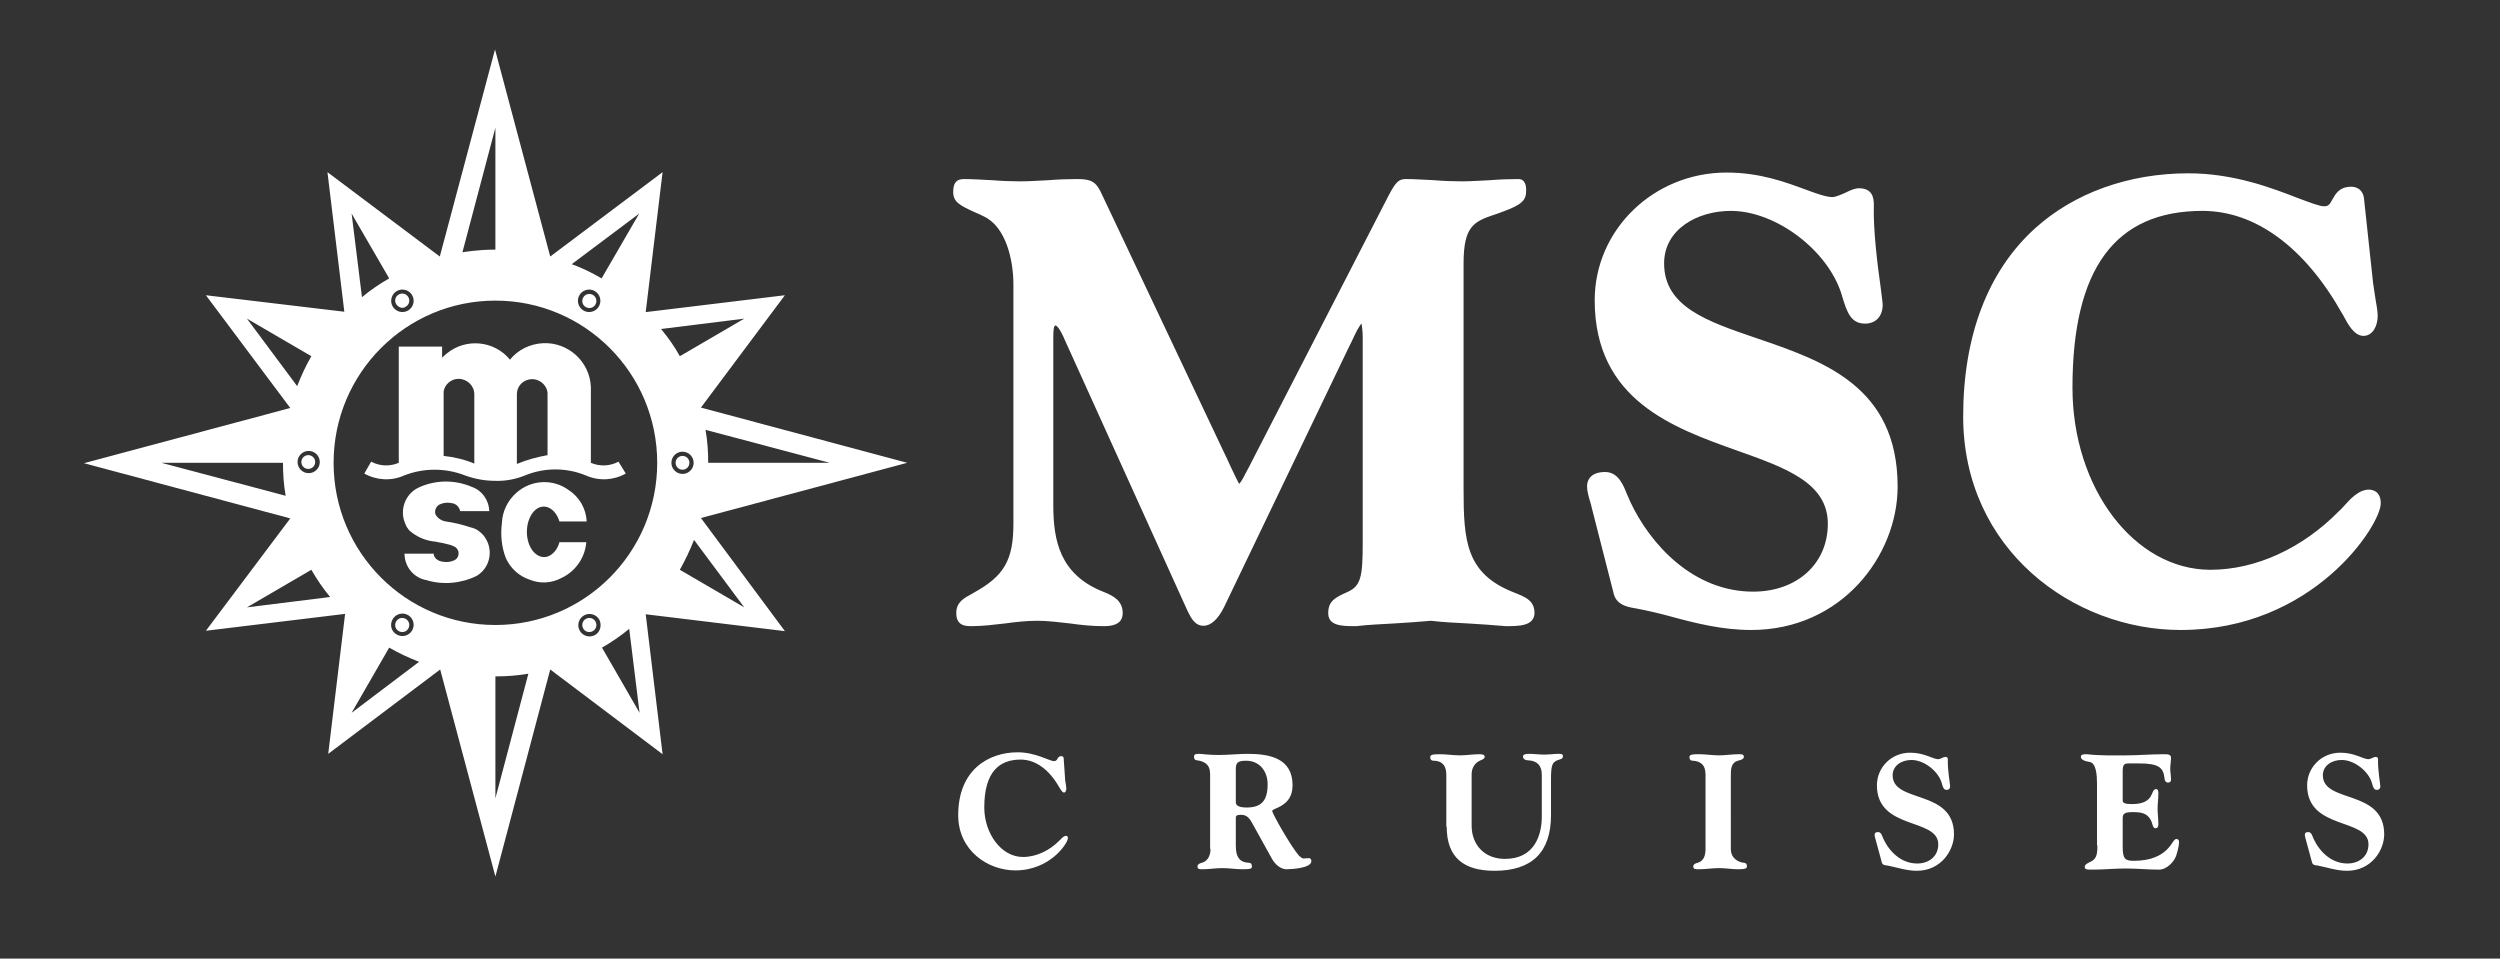 <?xml version="1.0" encoding="utf-8"?>
<!-- Generator: Adobe Illustrator 19.2.1, SVG Export Plug-In . SVG Version: 6.00 Build 0)  -->
<svg version="1.1" id="layer" xmlns="http://www.w3.org/2000/svg" xmlns:xlink="http://www.w3.org/1999/xlink" x="0px" y="0px"
	 viewBox="0 0 652 250" style="enable-background:new 0 0 652 652;" xml:space="preserve">
<rect x="0" y="0" width="652" height="250" fill="#333333" stroke="none"/>
<style type="text/css">
	.st0{fill:#ffffff;}
	.st1{fill-rule:evenodd;clip-rule:evenodd;fill:#ffffff;}
</style>
<path class="st0" transform="translate(0 -200)" d="M104,364.6c0.9,0.5,2,0.2,2.5-0.7c0.5-0.9,0.2-2-0.7-2.5c-0.9-0.5-2-0.2-2.5,0.7
	C102.8,363,103.1,364.1,104,364.6 M78.6,320.5c0,1,0.8,1.8,1.8,1.8c1,0,1.8-0.8,1.8-1.8c0-1-0.8-1.8-1.8-1.8
	C79.4,318.7,78.6,319.5,78.6,320.5 M105.8,280c0.9-0.5,1.2-1.6,0.7-2.5c-0.5-0.9-1.6-1.2-2.5-0.7c-0.9,0.5-1.2,1.6-0.7,2.5
	C103.9,280.2,105,280.6,105.8,280 M154.6,276.9c-0.9-0.5-2-0.2-2.5,0.7c-0.5,0.9-0.2,2,0.7,2.5c0.9,0.5,2,0.2,2.5-0.7
	C155.8,278.5,155.5,277.4,154.6,276.9 M152.8,361.4c-0.9,0.5-1.2,1.6-0.7,2.5c0.5,0.9,1.6,1.2,2.5,0.7c0.9-0.5,1.2-1.6,0.7-2.5
	C154.8,361.2,153.7,360.9,152.8,361.4 M182.8,335.1l53.8-14.4l-53.8-14.4l21.9-29.3l-36.3,4.4l4.4-36.5l-29.3,22l-14.4-54l-14.4,54
	l-29.3-22l4.4,36.4L53.7,277l22,29.4l-53.8,14.4l53.8,14.4l-22,29.3l36.3-4.4l-4.4,36.5l29.2-22l14.4,54l14.3-54l29.3,22.1
	l-4.4-36.5l36.3,4.4L182.8,335.1z M216.4,320.7c0,0-31.7,0-31.7,0c0-2.9-0.2-5.8-0.7-8.6L216.4,320.7z M42.1,320.7
	c0,0,31.7,0,31.7,0c0,2.9,0.2,5.8,0.7,8.6L42.1,320.7z M166.7,255.7l-9.8,16.9c-2.6-1.5-5-2.7-7.8-3.7L166.7,255.7z M156.2,279.9
	c-0.8,1.4-2.6,1.9-4,1.1c-1.4-0.8-1.9-2.6-1.1-4c0.8-1.4,2.6-1.9,4-1.1C156.5,276.7,157,278.5,156.2,279.9 M129.2,233.3v31.8
	c-4.8,0-8.6,0.7-8.6,0.7L129.2,233.3z M103.5,275.9c1.4-0.8,3.2-0.3,4,1.1c0.8,1.4,0.3,3.2-1.1,4c-1.4,0.8-3.2,0.3-4-1.1
	C101.6,278.5,102.1,276.7,103.5,275.9 M101.5,272.6c-2.6,1.5-4.8,3-7.1,4.9l-2.7-21.8L101.5,272.6z M83.4,320.5
	c0,1.6-1.3,2.9-2.9,2.9c-1.6,0-2.9-1.3-2.9-2.9s1.3-2.9,2.9-2.9C82.1,317.6,83.4,318.9,83.4,320.5 M64.4,283.1l16.8,9.8
	c-1.5,2.6-2.6,5-3.7,7.8L64.4,283.1z M64.4,358.4l16.8-9.8c1.5,2.6,3,4.8,4.9,7.1L64.4,358.4z M91.7,385.9l9.8-17
	c2.6,1.5,5,2.6,7.8,3.7L91.7,385.9z M102.4,361.5c0.8-1.4,2.6-1.9,4-1.1c1.4,0.8,1.9,2.6,1.1,4c-0.8,1.4-2.6,1.9-4,1.1
	C102,364.7,101.6,362.9,102.4,361.5 M129.2,408.2c0,0,0-31.8,0-31.8c2.9,0,5.8-0.2,8.6-0.7L129.2,408.2z M155.2,365.6
	c-1.4,0.8-3.2,0.3-4-1.1c-0.8-1.4-0.3-3.2,1.1-4c1.4-0.8,3.2-0.3,4,1.1C157,363,156.6,364.8,155.2,365.6 M157,368.9
	c2.6-1.5,4.8-3,7.1-4.9l2.7,21.9L157,368.9z M129.2,363c-23.3,0-42.2-18.9-42.2-42.3c0-23.4,18.9-42.3,42.2-42.3
	c23.3,0,42.2,18.9,42.2,42.3C171.4,344.1,152.5,363,129.2,363 M194.1,283.1l-16.8,9.8c-1.5-2.7-3-4.8-4.9-7.1L194.1,283.1z
	 M175.1,320.7c0-1.6,1.3-2.9,2.9-2.9c1.6,0,2.9,1.3,2.9,2.9c0,1.6-1.3,2.9-2.9,2.9C176.4,323.6,175.1,322.3,175.1,320.7 M181,340.8
	l13.1,17.6l-16.8-9.8C178.8,345.9,179.9,343.6,181,340.8 M179.8,320.7c0-1-0.8-1.8-1.8-1.8c-1,0-1.8,0.8-1.8,1.8
	c0,1,0.8,1.8,1.8,1.8C179,322.5,179.8,321.7,179.8,320.7"/>
<path class="st1" transform="translate(0 -200)" d="M113.1,344.3c0,0.8,0.5,1.5,1.3,1.9c1.3,0.5,2.7,0.5,3.9,0c0.8-0.3,1.3-1,1.3-1.9c0-0.8-0.5-1.5-1.2-1.8
	c-0.6-0.3-1.2-0.5-1.8-0.6c-0.8-0.2-1.6-0.4-2.4-0.5c-0.4-0.1-0.8-0.2-1.2-0.2c-2.3-0.3-4.5-1.3-6.3-2.9c-0.4-0.5-0.8-1.1-1-1.7
	c-1.6-3.6,0-7.9,3.6-9.5c4.4-2,9.4-2,13.8-0.1c2.6,0.9,4.4,3.4,4.5,6.3H120c-0.2-1.1-1.1-2-2.3-2.1c-1-0.2-2-0.1-2.9,0.3
	c-1,0.4-1.6,1.6-1.2,2.7c0.6,1,1.5,1.6,2.7,1.8c2.1,0.3,4.2,0.8,6.3,1.5c0.9,0.2,1.7,0.5,2.4,1.1c0.7,0.5,1.3,1.2,1.7,1.9
	c2,3.3,1,7.7-2.4,9.7c-4.1,2-8.8,2.4-13.1,1.1c-3.3-0.6-5.7-3.5-5.7-6.9H113.1z M153,336.1c-0.1-3.4-1.9-6.5-4.7-8.3
	c-4.1-3-9.8-2.7-13.6,0.7c-2.3,2-3.7,4.9-3.8,7.9c-0.4,3.1-0.1,6.2,1,9.1c1.2,2.7,3.5,4.8,6.3,5.7c2.7,1.1,5.7,0.9,8.3-0.5
	c3.6-1.7,6.1-5.3,6.4-9.3h-7c-0.4,1.5-1.2,2.6-2.2,3.3c-2.2,1.5-4.9,0-5.9-3.3c-1-3.3,0-7.2,2.2-8.7c2.2-1.5,4.9,0,5.9,3.3H153z
	 M142.8,318.7v-16.2c-0.2-2.2-2.2-3.8-4.4-3.6c-2,0.2-3.6,1.8-3.6,3.9V321C137.4,319.9,140.1,319.2,142.8,318.7 M123.7,320.9v-18.1
	c0-2.2-1.9-4-4.1-4c-1.9,0-3.6,1.4-3.9,3.3v16.8C118.4,319.2,121.1,319.8,123.7,320.9 M163.2,323.5c-3.2,1.8-7,2-10.4,0.5
	c-5.1-2.1-10.8-2.1-15.9,0c-2.5,1-5.1,1.5-7.8,1.4c-2.7,0-5.3-0.5-7.8-1.4c-5.1-2-10.8-2-15.9,0c-3.3,1.5-7.2,1.3-10.4-0.5l1.8-3.1
	c2.2,1.2,4.9,1.3,7.2,0.3v-30.3h11.3v2.9c0.4-0.4,0.8-0.8,1.2-1.1c5-4.1,12.4-3.4,16.5,1.6c2.1-2.6,5.2-4.1,8.6-4.3
	c6.6-0.3,12.2,4.8,12.5,11.4v19.8c2.3,1,5,0.9,7.2-0.3L163.2,323.5z"/>
<path class="st0" transform="translate(0 -200)"  d="M392.7,363.3L392.7,363.3L392.7,363.3c-3.3-0.3-6.6-0.5-9.8-0.7c-3.2-0.2-6.5-0.3-9.7-0.7
	c-3.3,0.3-6.5,0.5-9.7,0.7c-3.2,0.2-6.5,0.3-9.8,0.7h-0.4c-3.4,0-6.9-0.1-6.9-3.4c0-3.2,1.9-4.1,5-5.5c3.6-1.6,4-4.1,4-13.2v-53
	c0-1.8-0.2-3.2-0.3-3.8c-0.6,0.5-1.6,2.5-2.6,4.7l-0.7,1.4l-32.5,67.7c-1.6,3.3-3.5,5-5.4,5c-2.3,0-3.3-2.1-4.1-3.7l-0.1-0.2
	l-31.8-70.2c-1.6-3.8-2.4-4.2-2.6-4.2c-0.2,0-0.6,0-0.6,3.1v43.7c0,9.1,1.6,18.2,13.2,22.7c2.5,1,4.9,2.3,4.9,5.5
	c0,3.4-3.6,3.4-5.1,3.4c-2.9,0-5.8-0.3-8.6-0.7c-2.8-0.3-5.7-0.7-8.5-0.7c-2.8,0-5.7,0.3-8.5,0.7c-2.8,0.3-5.7,0.7-8.6,0.7
	c-1.6,0-4.1,0-4.1-3.4c0-2.9,2-3.9,4.2-5.1l0.5-0.3c7.8-4.3,10.2-8.5,10.2-17.9v-62.4c0-6.5-2-15-7.6-17.7c-1-0.5-1.8-0.9-2.6-1.2
	c-3.7-1.7-5.5-2.6-5.5-5.2c0-2.4,0.8-3.4,2.8-3.4c2.5,0,5,0.2,7.4,0.3c2.4,0.2,4.9,0.3,7.3,0.3c2.4,0,4.9-0.2,7.3-0.3
	c2.4-0.2,4.9-0.3,7.4-0.3c3.3,0,4.8,0.4,6.2,3.2l31.8,67.2c0.9,1.8,1.6,3.4,2.2,4.7c1,2.1,1.8,3.8,2.2,4.4c0.5-0.5,1.4-2.2,2.1-3.6
	c0.4-0.7,0.8-1.5,1.2-2.3l35.7-69.4c1.8-3.4,2.6-4.2,4.4-4.2c2.5,0,5,0.2,7.4,0.3c2.4,0.2,4.9,0.3,7.3,0.3c2.4,0,4.9-0.2,7.3-0.3
	c2.4-0.2,4.9-0.3,7.4-0.3c0.6,0,1.1,0.2,1.4,0.6c0.5,0.6,0.7,1.5,0.6,2.8c0,2.9-2.8,3.9-7.4,5.6l-0.9,0.3c-5.4,1.8-8,3.1-8,12.7
	v58.8c0,13.6,0.6,22.1,13.1,27c3.3,1.3,5.4,2.2,5.4,5.5C400,363.3,396.1,363.3,392.7,363.3 M456.7,364.3c23.6,0,38.2-19.4,38.2-37.4
	c0-26.2-19.5-32.8-36.8-38.7c-12.9-4.4-24.1-8.2-24.1-19.5c0-9,8.8-13.7,17.4-13.7c11.7,0,25.3,10.2,28.9,21.8l0.2,0.7
	c1.2,3.9,2.2,6.9,5.9,6.9c2.8,0,4.6-1.9,4.6-4.9c0-0.6-0.2-1.8-0.5-4.4c-0.8-5.6-2-15-1.8-21.6c0-2-0.4-4.4-3.9-4.4
	c-1,0-2.2,0.5-3.6,1.2c-1.1,0.5-2.6,1.1-3.2,1.1c-1.8,0-4.2-0.9-7.2-2c-4.9-1.8-11.7-4.4-20.5-4.4c-19,0-34.4,14.9-34.4,33.3
	c0,26.1,20.6,33.3,37.1,39.2c12.7,4.5,23.7,8.4,23.7,19.1c0,10.4-8,17.7-19.5,17.7c-15.5,0-26.8-12.2-32.1-23.6
	c-0.2-0.5-0.4-1-0.7-1.6c-1-2.5-2.3-6-5.8-6c-4.4,0-4.7,2.9-4.7,3.7c0,1.2,0.4,2.7,0.8,4c0.2,0.5,0.3,1.1,0.4,1.5l5.8,22.7
	c0.8,2.8,3.6,3.3,5.3,3.6c0.2,0,0.4,0.1,0.6,0.1c3.1,0.6,6.1,1.3,9,2.1C442.4,362.6,449.3,364.3,456.7,364.3 M568.7,364.3
	c34.7,0,52.2-27.4,52.2-33c0-3.2-2.1-3.6-3.1-3.6c-2.7,0-4.9,2.5-6.7,4.5c-0.4,0.4-0.7,0.8-1.1,1.1c-9.5,9.7-21.7,15.3-33.5,15.3
	c-19.9,0-36-21.3-36-47.5c0-31,11.1-46.1,33.9-46.1c13.9,0,26.8,9.6,36.5,26.9c0.1,0.1,0.2,0.3,0.3,0.5c1,1.9,2.7,5.2,5.2,5.2
	c2.4,0,3.7-2.6,3.7-5.2c0-1.2-0.3-2.9-0.6-4.6c-0.2-1.3-0.4-2.7-0.6-4l-2.4-22.3c-0.3-1.8-1.6-2.8-3.3-2.8c-3.1,0-4.1,1.9-4.9,3.3
	c-0.7,1.3-1,1.8-2.2,1.8c-1.2,0-3.7-1-6.7-2.1c-6.7-2.6-16.7-6.5-28.7-6.5c-15.5,0-29.7,5.1-39.9,14.3c-12.3,11.1-18.8,28-18.8,49.1
	C512,343.4,540.8,364.3,568.7,364.3 M277.4,397.7c0-0.2-0.2-0.5-0.6-0.5c-1.2,0-0.8,1.3-1.9,1.3c-1.2,0-4.8-2.3-9.5-2.3
	c-7.4,0-15.5,4.4-15.5,16.4c0,9.2,7.7,14.4,14.9,14.4c9.1,0,13.7-7.1,13.7-8.4c0-0.4-0.1-0.6-0.5-0.6c-0.7,0-1.3,0.9-1.9,1.4
	c-2.3,2.3-5.7,4.1-9.3,4.1c-5.8,0-10.1-6.3-10.1-12.9c0-9.4,4-12.5,9.5-12.5c3.8,0,7.4,2.5,10.1,7.3c0.2,0.3,0.7,1.3,1.2,1.3
	c0.4,0,0.6-0.6,0.6-1c0-0.5-0.2-1.4-0.3-2.2L277.4,397.7z M315.7,421.4c0,1.4-0.5,3.1-2.2,3.6c-0.4,0.1-1.2,0.3-1.2,1
	c0,0.7,0.6,0.7,1.3,0.7c1.7,0,3.5-0.3,5.2-0.3c1.7,0,3.5,0.3,5.2,0.3c2,0,2.5-0.1,2.5-0.7c0-0.7-0.3-1-0.9-1
	c-1.8-0.1-3.3-0.9-3.3-4.4v-7.3c0-0.6,0.3-0.8,1.4-0.8c1.6,0,2.3,1.1,3,2.4l5.1,9.2c1,1.7,2.5,2.6,3.7,2.6c1.4,0,6.5-0.3,6.5-2.1
	c0-0.5-0.2-0.8-0.7-0.8c-0.4,0-0.9,0.1-1.3,0.1c-0.4,0-0.7-0.3-1.2-0.7c-2.1-2.4-7-11-7-11.7c0-0.4,1.3-0.7,2.1-1.2
	c1.8-1,3.2-2.5,3.2-5.5c0-7.1-6-8.2-11.8-8.2c-1.9,0-5.1,0.3-7.4,0.3c-3.1,0-4.2-0.3-5.3-0.3c-1,0-1.2,0.3-1.2,0.7
	c0,0.7,0.3,1,0.9,1c1.8,0.3,3.3,1,3.3,3.6V421.4z M322.3,400.6c0-1.6,0.4-2.2,2.7-2.2c3.7,0,5.6,3,5.6,6.1c0,4.3-1.6,6.1-5.5,6.1
	c-2.8,0-2.8-1-2.8-1.5V400.6z M377.3,415.6c0,8.2,4.6,11.5,12.5,11.5c9.8,0,14.7-4.9,14.7-14.5v-9.2c0-3.8,0.3-4.5,1.6-5.1
	c0.7-0.3,1.5-0.3,1.5-1c0-0.5-0.1-0.7-1-0.7c-1.3,0-2.6,0.2-3.9,0.2c-1.3,0-2.6-0.2-3.9-0.2c-1.1,0-1.6,0.2-1.6,0.7
	c0,0.7,0.7,1,1.4,1c2.4,0.1,3.5,1.5,3.5,3.7v11c0,4.8-1.9,11-9.6,11c-5.3,0-8.7-3.6-8.7-8.7V402c0-1.6,0.7-2.9,2.1-3.6
	c0.7-0.3,1.3-0.5,1.3-1c0-0.4-0.2-0.7-1.3-0.7c-1.7,0-3.5,0.3-5.2,0.3c-1.7,0-3.5-0.3-5.2-0.3c-2.1,0-2.5,0.2-2.5,0.8
	c0,0.6,0.3,0.9,0.9,0.9c1.8,0,3.3,0.9,3.3,3.6V415.6z M451.4,402c0-1.4,0.1-3.1,1.8-3.6c0.4-0.1,1.6-0.3,1.6-1
	c0-0.7-0.6-0.7-1.3-0.7c-1.7,0-3.5,0.3-5.2,0.3c-1.7,0-3.5-0.3-5.2-0.3c-1.3,0-2.5,0-2.5,0.7c0,0.7,0.3,1,0.9,1
	c1.8,0.1,3.3,0.9,3.3,3.6v19.4c0,1.4-0.3,3.1-2,3.6c-0.4,0.1-1.2,0.3-1.2,1c0,0.7,0.6,0.7,1.5,0.7c1.7,0,3.5-0.3,5.2-0.3
	c1.7,0,3.5,0.3,4.8,0.3c1.3,0,2.5,0,2.5-0.7c0-0.7-0.3-1-0.9-1c-1-0.1-3.3-0.9-3.3-3.6V402z M490.8,425c0.2,0.6,0.9,0.7,1.3,0.7
	c2.6,0.5,5.1,1.4,7.8,1.4c6.4,0,9.7-5.4,9.7-9.5c0-11.9-16-8-16-15.4c0-2.5,2.3-4,4.9-4c3.3,0,7,2.9,7.9,6c0.3,1.1,0.5,1.8,1.3,1.8
	c0.6,0,0.9-0.4,0.9-0.9c0-0.5-0.7-4.4-0.6-6.9c0-0.6-0.1-0.8-0.7-0.8c-0.4,0-1.3,0.6-1.8,0.6c-1.4,0-3.6-1.7-7.3-1.7
	c-5.1,0-8.7,4-8.7,8.5c0,11.8,16,8.4,16,15.4c0,3.2-2.5,5-5.5,5c-4.1,0-7.2-3-8.8-6.4c-0.3-0.6-0.5-1.8-1.4-1.8
	c-0.7,0-0.9,0.3-0.9,0.7c0,0.4,0.2,1,0.3,1.4L490.8,425z M547,420.5c0,2.5-0.3,3.5-1.7,4.2c-0.8,0.4-1.6,0.7-1.6,1.4
	c0,0.7,0.6,0.7,2,0.7c2.9,0,5.8-0.3,8.7-0.3c2.9,0,5.8,0.3,8.7,0.3c2,0,4-2.1,4.5-3.8c0.3-0.9,0.7-2.5,0.7-3.4
	c0-0.4-0.2-0.8-0.7-0.8c-0.7,0-1.1,1.5-2.6,2.9c-1.5,1.4-4,2.8-8.5,2.8c-2.3,0-2.9-0.5-2.9-3.7v-7.4c0-1.1,0.4-1.6,2.5-1.6
	c2.5,0,3.8,0.3,4.8,2c0.5,0.9,0.5,2.2,1.2,2.2c0.8,0,0.8-0.6,0.8-1.2c0-1.3-0.2-2.6-0.2-3.9c0-1.3,0.2-2.6,0.2-3.9
	c0-0.6,0-1.2-0.6-1.2c-0.4,0-0.6,0.1-1.1,1.3c-0.7,1.9-2.6,2.6-5.1,2.6c-1.7,0-2.5-0.2-2.5-0.9v-7.6c0-1.7,0.3-2.1,1.5-2.1h2.8
	c5.1,0,6.3,1.1,6.6,3.8c0,0.4,0.2,1.2,0.9,1.2c0.6,0,0.8-0.3,0.8-0.8c0-1-0.2-1.9-0.2-2.8c0-1,0.2-1.9,0.2-2.9
	c0-0.9-0.9-0.9-1.9-0.9c-3.3,0-6.6,0.3-10,0.3c-3.3,0-6.6,0.1-10-0.3c-0.9,0-1.6,0-1.6,0.7c0,0.7,0.9,1.1,2.2,1.3
	c1.8,0.2,2,3.5,2,5.6V420.5z M603,425c0.2,0.6,0.9,0.7,1.3,0.7c2.6,0.5,5.1,1.4,7.8,1.4c6.4,0,9.7-5.4,9.7-9.5c0-11.9-16-8-16-15.4
	c0-2.5,2.3-4,4.9-4c3.3,0,7,2.9,7.9,6c0.3,1.1,0.5,1.8,1.3,1.8c0.6,0,0.9-0.4,0.9-0.9c0-0.5-0.7-4.4-0.6-6.9c0-0.6-0.1-0.8-0.7-0.8
	c-0.4,0-1.3,0.6-1.8,0.6c-1.4,0-3.6-1.7-7.3-1.7c-5.1,0-8.7,4-8.7,8.5c0,11.8,16,8.4,16,15.4c0,3.2-2.5,5-5.5,5
	c-4.1,0-7.2-3-8.8-6.4c-0.3-0.6-0.5-1.8-1.4-1.8c-0.7,0-0.9,0.3-0.9,0.7c0,0.4,0.2,1,0.3,1.4L603,425z"/>
</svg>
